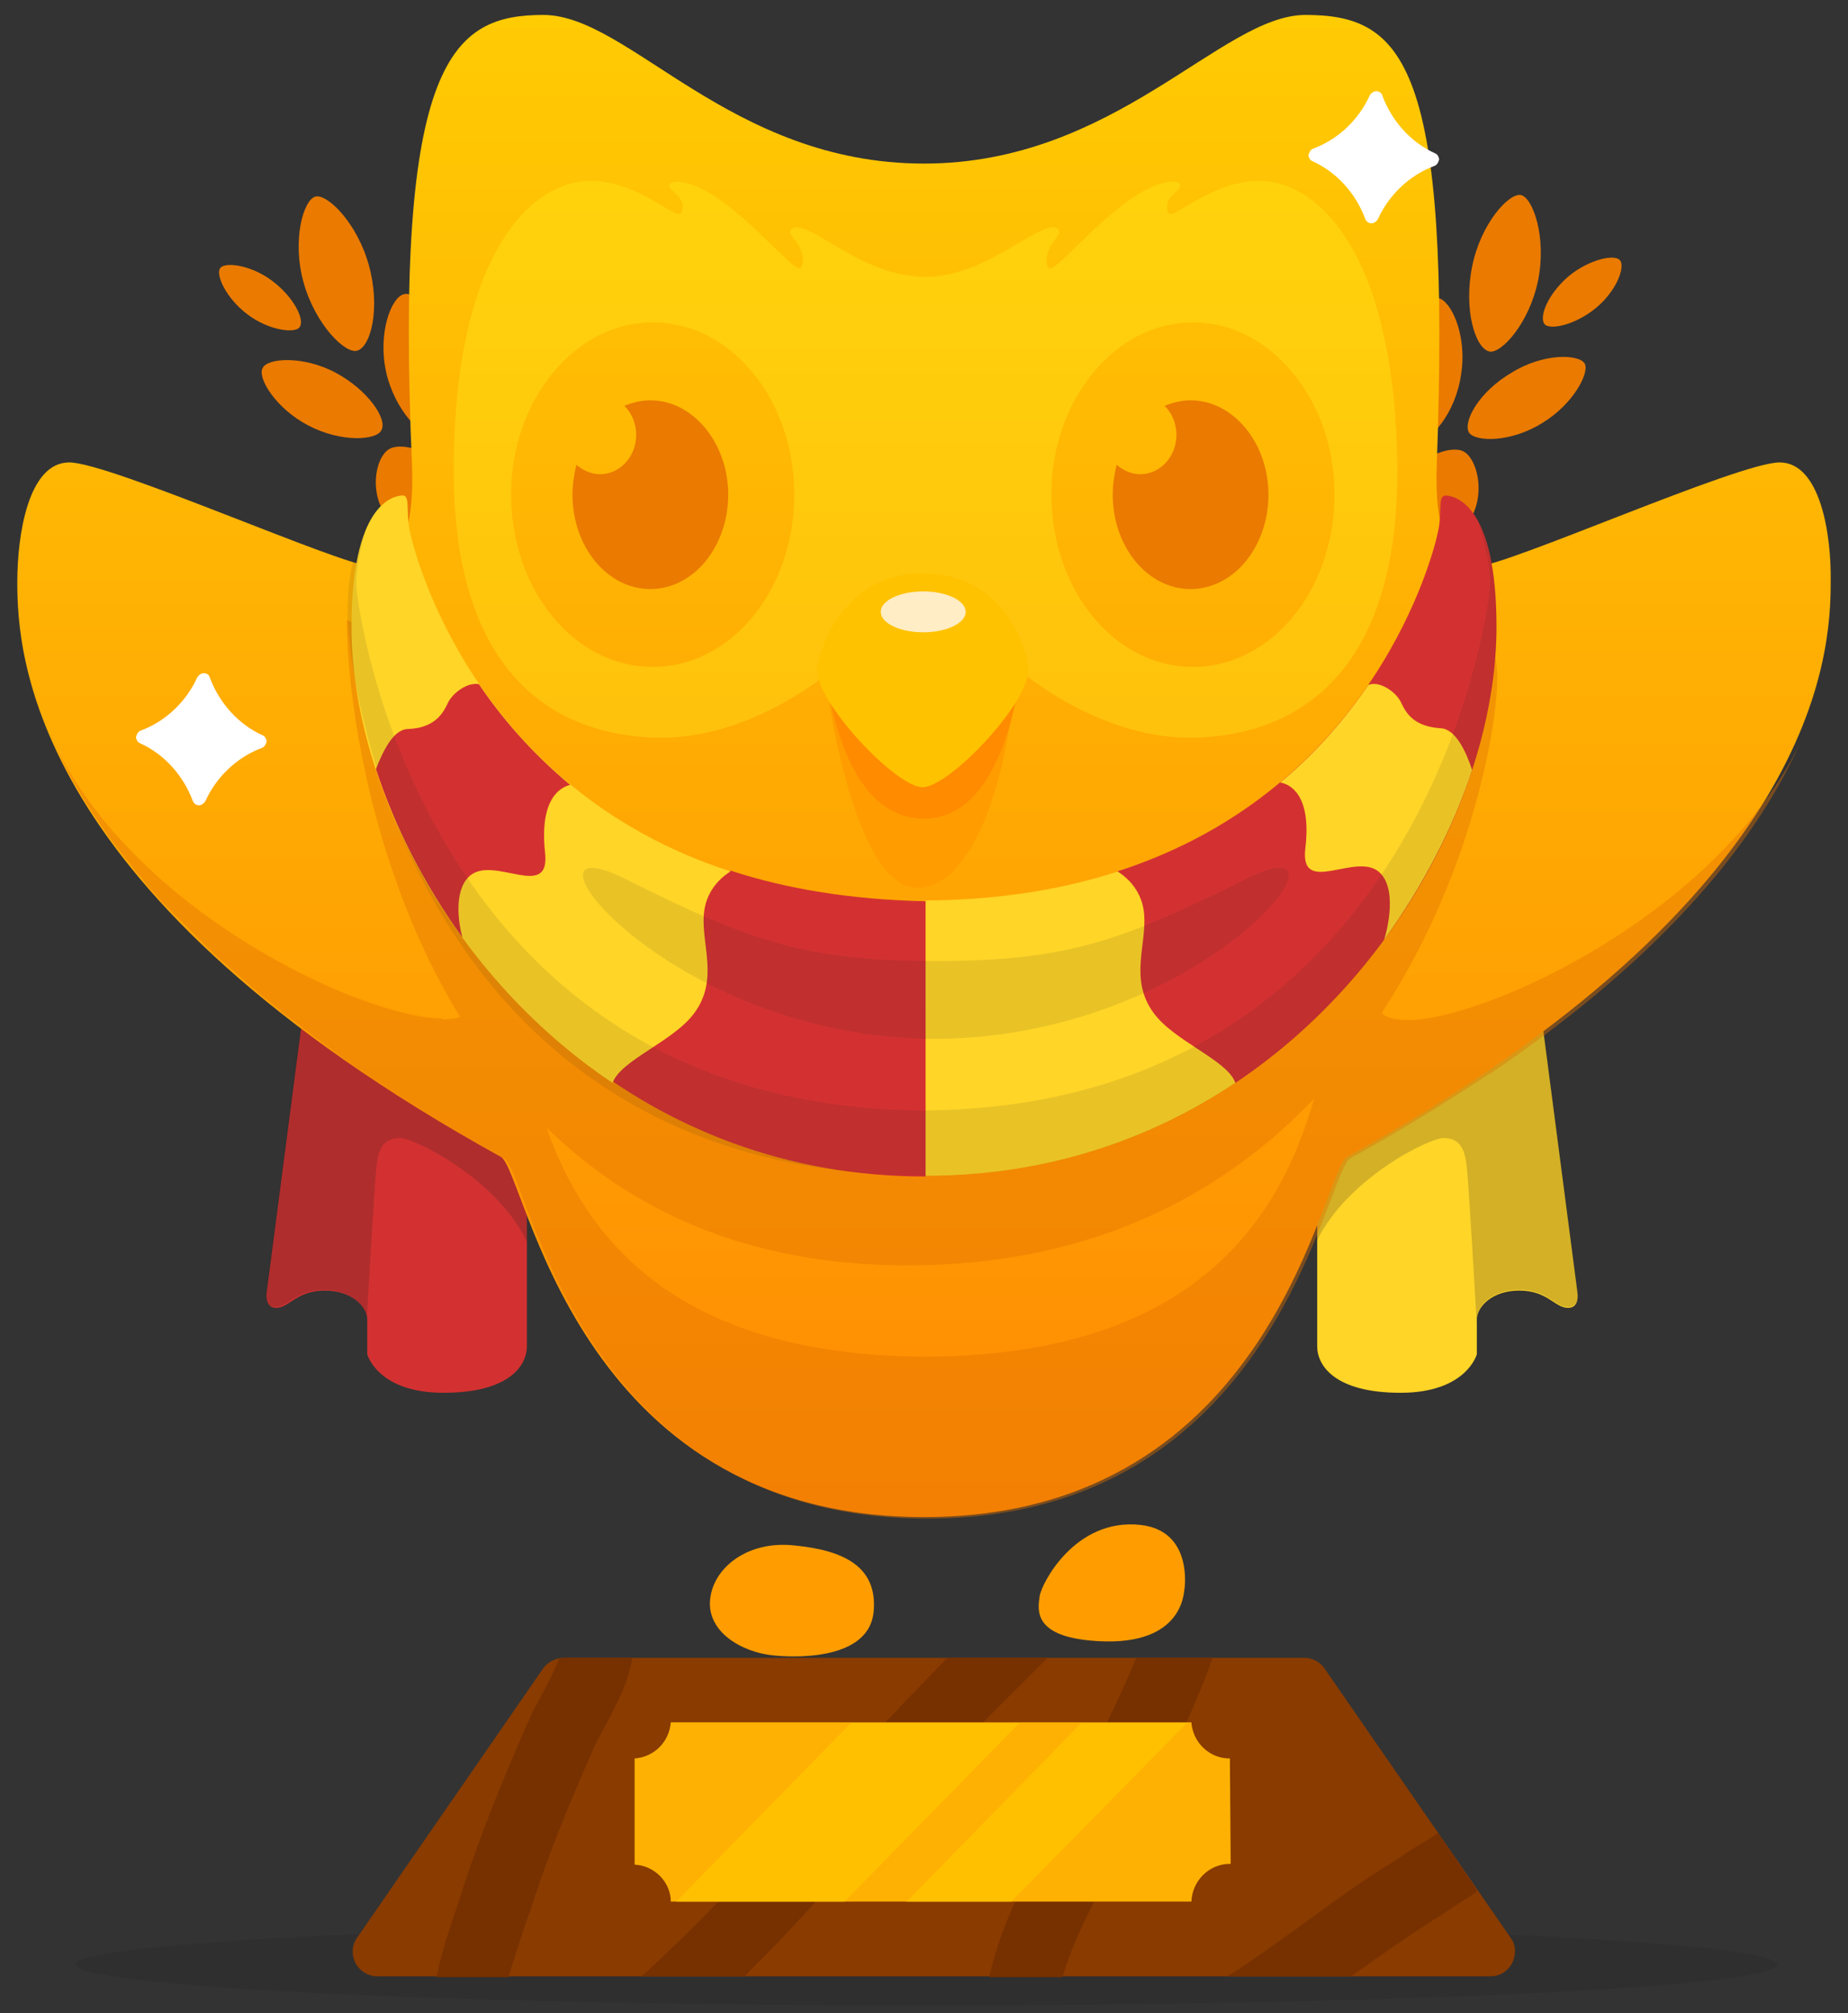 <?xml version="1.0" encoding="utf-8"?><svg version="1.1" id="Layer_1" xmlns="http://www.w3.org/2000/svg" xmlns:xlink="http://www.w3.org/1999/xlink" x="0px" y="0px" width="235px" height="256px" viewBox="0 0 235 256" style="enable-background:new 0 0 235 256;" xml:space="preserve"><rect x="0" y="0" width="235" height="256" fill="#333333" stroke="none"/><style type="text/css">.st0{fill:#D33131;} .st1{fill:#FFC200;} .st2{opacity:0.2;fill:#231F20;} .st3{fill:#893B00;} .st4{fill:#773000;} .st5{fill:#FFD527;} .st6{fill:#FFB103;} .st7{opacity:0.9;fill:#FFC200;} .st8{fill:#EA7A00;} .st9{fill:url(#SVGID_1_);} .st10{fill:#FF9D00;} .st11{opacity:0.3;fill:#FFF422;} .st12{opacity:0.4;} .st13{fill:#E27100;} .st14{fill:#FF8B00;} .st15{fill:#FFEDC5;} .st16{fill:#FFFFFF;} .st17{opacity:0.1;fill:#231F20;} .st18{opacity:0.27;fill:#E27600;enable-background:new ;} .st19{fill:#ED900A;} .st20{opacity:0.22;fill:url(#SVGID_2_);enable-background:new ;} .st21{opacity:0.22;fill:url(#SVGID_3_);enable-background:new ;} .st22{opacity:0.22;fill:url(#SVGID_4_);enable-background:new ;} .st23{opacity:0.22;fill:url(#SVGID_5_);enable-background:new ;} .st24{opacity:0.22;fill:url(#SVGID_6_);enable-background:new ;} .st25{opacity:0.22;fill:url(#SVGID_7_);enable-background:new ;} .st26{opacity:0.22;fill:url(#SVGID_8_);enable-background:new ;} .st27{opacity:0.29;fill:url(#SVGID_9_);enable-background:new ;} .st28{opacity:0.22;fill:url(#SVGID_10_);enable-background:new ;} .st29{opacity:0.22;fill:url(#SVGID_11_);enable-background:new ;} .st30{opacity:0.22;fill:url(#SVGID_12_);enable-background:new ;} .st31{opacity:0.22;fill:url(#SVGID_13_);enable-background:new ;} .st32{opacity:0.22;fill:url(#SVGID_14_);enable-background:new ;} .st33{opacity:0.22;fill:url(#SVGID_15_);enable-background:new ;} .st34{opacity:0.22;fill:url(#SVGID_16_);enable-background:new ;} .st35{opacity:0.22;fill:url(#SVGID_17_);enable-background:new ;} .st36{opacity:0.67;fill:url(#SVGID_18_);enable-background:new ;}</style><ellipse class="st2" cx="117.8" cy="249.8" rx="108.2" ry="5.2"/><g><path class="st3" d="M165.9,210.8H71.7c-1,0-2,0.5-2.6,1.3l-23.7,34.3c-0.7,1-0.7,2.2-0.2,3.2c0.5,1,1.6,1.7,2.8,1.7h141.5 c1.2,0,2.2-0.6,2.8-1.7c0.5-1,0.5-2.3-0.2-3.2l-23.7-34.3C167.8,211.3,166.9,210.8,165.9,210.8L165.9,210.8z"/></g><g><path class="st4" d="M64.7,251.3c0.6-2.1,1.3-4.2,1.9-6c0.3-0.9,0.6-1.8,0.9-2.6c2.4-7.5,5.5-14.8,8.2-20.9c0.2-0.4,0.6-1.1,1-1.9 c1.3-2.4,3.2-5.8,3.7-9.1h-8.6c-0.2,0-0.4,0-0.7,0.1c-0.6,1.7-1.8,3.8-2.3,4.8c-0.5,0.9-1,1.8-1.3,2.5c-2.8,6.3-6,13.9-8.6,21.8 c-0.2,0.8-0.5,1.6-0.8,2.5c-0.9,2.6-1.9,5.7-2.6,8.9H64.7z"/><path class="st4" d="M182.9,233.1c-1.1,0.7-2.3,1.4-3.4,2.1c-0.9,0.6-1.7,1.1-2.6,1.7c-3.9,2.4-7.7,5.2-11.4,7.9 c-3.1,2.2-6.2,4.5-9.4,6.5h15.7c3.4-2.4,6.6-4.7,9.9-6.8c0.9-0.6,1.8-1.1,2.6-1.7c1.2-0.8,2.4-1.5,3.6-2.3L182.9,233.1z"/><path class="st4" d="M142.1,236.3c0.8-1.5,1.6-2.9,2.3-4.3c3.7-7.1,7.3-14.1,9.8-21.2h-9.7c-2.3,5.6-5.2,11.3-8.2,17.1 c-0.7,1.3-1.4,2.7-2.2,4.1c-3.2,5.9-6.8,12.5-8.3,19.4h9.3C136.6,246.3,139.4,241.2,142.1,236.3z"/><path class="st4" d="M99,246.9L99,246.9c3.2-3.4,6.2-6.7,9.2-10c6.8-7.4,13.9-15.1,21.2-22.3l1.2-1.2c0.8-0.8,1.7-1.7,2.6-2.6 h-12.7c-6.5,6.6-12.8,13.4-18.9,20c-3,3.3-6,6.6-9.1,9.8l-0.1,0.1c-4.1,4.3-7.7,7.8-10.8,10.6h13.1C96,249.9,97.5,248.5,99,246.9z"/></g><path class="st0" d="M38.5,129.1c0,0-4.5,34.5-4.6,35.3s0.1,1.9,1.2,1.9c1.7,0,2.6-2.2,6.2-2.2c3.5,0,5.4,2.1,5.4,3.7	c0,1.6,0,4.4,0,4.4s1.3,4.9,9.7,4.9s10.6-3.5,10.6-5.9c0-2.4,0-20.4,0-20.4L60.3,137l-21.2-9.5L38.5,129.1z"/><path class="st5" d="M196,129.1c0,0,4.5,34.5,4.6,35.3c0.1,0.9-0.1,1.9-1.2,1.9c-1.7,0-2.6-2.2-6.2-2.2c-3.5,0-5.4,2.1-5.4,3.7	c0,1.6,0,4.4,0,4.4s-1.3,4.9-9.7,4.9c-8.4,0-10.6-3.5-10.6-5.9c0-2.4,0-20.4,0-20.4l6.7-13.9l21.2-9.5L196,129.1z"/><path class="st6" d="M156.4,223.6c-2.6,0-4.7-2-4.9-4.6H85.3c-0.2,2.5-2.1,4.4-4.6,4.6v13.5c2.5,0.1,4.6,2.2,4.6,4.7h66.2	c0.1-2.6,2.2-4.8,4.9-4.8c0,0,0.1,0,0.1,0L156.4,223.6C156.4,223.6,156.4,223.6,156.4,223.6z"/><polygon class="st7" points="107.4,241.8 129.6,219.1 108.2,219.1 86,241.8"/><polygon class="st7" points="115.3,241.8 128.6,241.8 150.9,219.1 137.5,219.1"/><path class="st8" d="M187.2,65.6c-1.7,3.3-5.8,4.6-7.3,3.8c-1.8-0.9-2.8-4.8-1.1-8.2c1.7-3.3,5.8-4.6,7.3-3.8	C187.7,58.2,188.9,62.3,187.2,65.6z"/><path class="st8" d="M185.8,47.6c-0.7,5-4,8.7-5.6,8.4c-1.8-0.3-3.7-4.7-2.9-9.7s4-8.7,5.6-8.4S186.6,42.6,185.8,47.6z"/><path class="st8" d="M196.1,53.8c-4,2.5-8.5,2.4-9.3,1.2c-0.8-1.4,1.3-5.2,5.4-7.6c4-2.5,8.5-2.4,9.3-1.2	C202.2,47.3,200.1,51.4,196.1,53.8z"/><path class="st8" d="M195.6,35.6c-1.1,5.5-4.7,9.4-6.2,9.1c-1.8-0.4-3.3-5.3-2.2-10.8s4.7-9.4,6.2-9.1	C194.9,25.1,196.7,30.1,195.6,35.6z"/><path class="st8" d="M202.9,39.2c-2.7,2.2-5.9,2.8-6.5,2c-0.7-0.9,0.4-3.8,3.1-6.1c2.7-2.2,5.9-2.8,6.5-2	C206.7,33.9,205.6,37,202.9,39.2z"/><path class="st2" d="M195.3,127.5l0.7,1.5c0,0,4.5,34.5,4.6,35.3c0.1,0.9-0.1,1.9-1.2,1.9c-1.7,0-2.6-2.2-6.2-2.2	c-3.5,0-5.4,2.1-5.4,3.7c0,0.2,0,0.5,0,0.7c-0.2-3.4-1-17.1-1.2-19.2c-0.2-2.4-0.5-4.4-2.9-4.5c-1.9-0.1-12.5,5.2-16.3,13.2	c0-1.8,0-7,0-7l6.7-13.9L195.3,127.5z"/><path class="st8" d="M48.9,65.3c1.9,3.2,6,4.2,7.5,3.3c1.7-1.1,2.5-5,0.6-8.2s-6-4.2-7.5-3.3C47.9,58,46.9,62.1,48.9,65.3z"/><path class="st2" d="M39.1,127.5l-0.7,1.5c0,0-4.5,34.5-4.6,35.3c-0.1,0.9,0.1,1.9,1.2,1.9c1.7,0,2.6-2.2,6.2-2.2	c3.5,0,5.4,2.1,5.4,3.7c0,0.2,0,0.5,0,0.7c0.2-3.4,1-17.1,1.2-19.2c0.2-2.4,0.5-4.4,2.9-4.5c1.9-0.1,12.5,5.2,16.3,13.2	c0-1.8,0-7,0-7L60.3,137L39.1,127.5z"/><path class="st8" d="M49.1,47.3c1.1,4.9,4.6,8.4,6.1,8c1.8-0.4,3.4-4.9,2.3-9.9c-1.1-4.9-4.6-8.4-6.1-8C49.8,37.7,48,42.3,49.1,47.3	z"/><path class="st8" d="M39.2,54.1c4.2,2.2,8.7,1.9,9.3,0.6c0.8-1.4-1.7-5.1-5.8-7.3s-8.7-1.9-9.3-0.6C32.7,48,35,51.9,39.2,54.1z"/><path class="st8" d="M38.6,35.9c1.5,5.4,5.3,9.1,6.8,8.7c1.8-0.5,3-5.5,1.5-10.9s-5.3-9.1-6.8-8.7S37.1,30.5,38.6,35.9z"/><path class="st8" d="M31.5,40c2.8,2.1,6.1,2.4,6.6,1.6c0.7-0.9-0.7-3.8-3.5-5.9s-6.1-2.4-6.6-1.6C27.4,34.9,28.7,37.9,31.5,40z"/><linearGradient id="SVGID_1_" gradientUnits="userSpaceOnUse" x1="117.548" y1="192.873" x2="117.548" y2="1.906"><stop offset="0" style="stop-color:#FF8A03"/><stop offset="1" style="stop-color:#FFCB03"/></linearGradient><path class="st9" d="M226.3,58.8c-5.2,0-34.8,13.2-38.4,13.2s-5.5-4.7-5.2-12.7c1.9-51.4-4.3-57.4-16.7-57.4	c-10.7,0-24.1,18.9-48.5,18.9C92.8,20.8,80,1.9,69.1,1.9c-11.5,0-19,5.5-16.7,57.4c0.3,8-1.6,12.7-5.2,12.7S14,58.8,8.8,58.8	S2.2,68,2.2,74c0,9.1,1.4,39.9,61.5,73.1c3.2,1.8,9.2,45.8,53.8,45.8s50.6-44,53.8-45.8c60.1-33.2,61.5-64,61.5-73.1	C232.9,68,231.5,58.8,226.3,58.8z"/><path class="st10" d="M100.9,196.5c6.4,0.6,10.7,2.7,10.2,8.4s-8.5,6-12.7,5.6c-4.1-0.4-8.5-3-8.1-7.1	C90.7,199.3,95.1,195.9,100.9,196.5z"/><path class="st10" d="M145,193.9c6.6,0.7,5.7,7.8,5.6,8.3c-0.1,0.6-0.4,7.5-12,6.4c-7.3-0.7-6.6-4-6.4-5.6	C132.4,201.4,136.7,193,145,193.9z"/><path class="st8" d="M82.7,50.9c-1.2,0-2.3,0.3-3.3,0.7c0.9,0.9,1.5,2.2,1.5,3.7c0,2.8-2.1,5-4.6,5c-1.1,0-2.2-0.5-3-1.2	c-0.3,1.2-0.5,2.5-0.5,3.8c0,6.6,4.4,12,9.9,12c5.5,0,9.9-5.4,9.9-12S88.1,50.9,82.7,50.9z"/><path class="st11" d="M160.2,23c-5.7,0-10.2,4.2-11.3,4.2c-0.5,0-0.5-0.4-0.5-0.9c0-1.5,1.7-2,1.7-2.7c0-0.4-0.7-0.5-0.9-0.5	c-5.7,0-14.3,11-15.6,11c-0.5,0-0.5-0.6-0.5-1c0-1.9,1.6-3,1.6-3.5s-0.4-0.7-0.7-0.7c-2.8,0-8.9,6.3-16.4,6.3	c-7.5,0-13.6-6.3-16.4-6.3c-0.3,0-0.7,0.2-0.7,0.7s1.6,1.6,1.6,3.5c0,0.4-0.1,1-0.5,1c-1.3,0-9.9-11-15.6-11c-0.2,0-0.9,0.1-0.9,0.5	c0,0.7,1.7,1.2,1.7,2.7c0,0.5-0.1,0.9-0.5,0.9c-1.2,0-5.6-4.2-11.3-4.2c-6.9,0-17.3,8.4-17.3,36.9c0,27.8,14.8,33.9,26.5,33.9	s21.6-8.6,21.6-8.6l4.8-7.4l7.1-3.6l7.1,3.6l4.8,7.4c0,0,9.9,8.6,21.6,8.6s26.5-6.1,26.5-33.9C177.5,31.5,167.2,23,160.2,23z M83,84.8c-10,0-18-9.8-18-21.9S73.1,41,83,41c10,0,18,9.8,18,21.9S93,84.8,83,84.8z M151.7,84.8c-10,0-18-9.8-18-21.9	s8.1-21.9,18-21.9s18,9.8,18,21.9S161.7,84.8,151.7,84.8z"/><path class="st8" d="M151.4,50.9c-1.2,0-2.3,0.3-3.3,0.7c0.9,0.9,1.5,2.2,1.5,3.7c0,2.8-2.1,5-4.6,5c-1.1,0-2.2-0.5-3-1.2	c-0.3,1.2-0.5,2.5-0.5,3.8c0,6.6,4.4,12,9.9,12c5.5,0,9.9-5.4,9.9-12S156.8,50.9,151.4,50.9z"/><path class="st10" d="M104.9,84.2c0,3.8,3.8,28.7,11.7,28.7c8.4,0,12.4-18.8,12.4-28.1s-6.6,0.1-6.6,0.1l-8.5,1.9	C113.9,86.9,104.9,80.4,104.9,84.2z"/><g class="st12"><path class="st13" d="M4.5,88.7c0,0.1,0.1,0.2,0.1,0.4c-0.2-0.7-0.4-1.3-0.6-1.9C4.2,87.7,4.4,88.2,4.5,88.7z"/><path class="st13" d="M179.6,129.7c-0.2,0-0.4,0-0.7,0c-1.5,0-2.6-0.3-3.2-0.9c11.3-17.2,14.7-36.2,14.7-42.6 c0-12.7-12.3,13-12.3,13l-36.3,25.3l-46,6.3l-29-19.7l-17-29.3l-5.7-3c0,9,2.7,31.4,14.4,50.5c-0.5,0.2-1.2,0.3-2,0.3 c-0.1,0-0.2,0-0.3,0l0-0.1c-9.7,0-39.2-13.3-49.5-35.4c2,4.6,5,9.7,9.3,15.1c0,0,0.1,0.1,0.1,0.1c0.3,0.3,0.5,0.7,0.8,1 c0.1,0.1,0.2,0.2,0.2,0.3c0.2,0.3,0.5,0.6,0.8,0.9c0.1,0.1,0.2,0.2,0.3,0.4c0.2,0.3,0.5,0.6,0.7,0.9c0.1,0.1,0.2,0.3,0.4,0.4 c0.2,0.3,0.5,0.6,0.7,0.8c0.1,0.2,0.3,0.3,0.4,0.5c0.2,0.3,0.5,0.5,0.8,0.8c0.2,0.2,0.3,0.3,0.5,0.5c0.3,0.3,0.5,0.5,0.8,0.8 c0.2,0.2,0.3,0.3,0.5,0.5c0.3,0.3,0.5,0.5,0.8,0.8c0.2,0.2,0.4,0.4,0.6,0.6c0.3,0.3,0.5,0.5,0.8,0.8c0.2,0.2,0.4,0.4,0.6,0.6 c0.3,0.3,0.5,0.5,0.8,0.8c0.2,0.2,0.4,0.4,0.6,0.6c0.3,0.2,0.5,0.5,0.8,0.7c0.2,0.2,0.5,0.4,0.7,0.6c0.3,0.2,0.5,0.5,0.8,0.7 c0.3,0.2,0.5,0.5,0.8,0.7c0.3,0.2,0.5,0.5,0.8,0.7c0.3,0.3,0.6,0.5,0.9,0.8c0.2,0.2,0.5,0.4,0.7,0.6c0.5,0.5,1.1,0.9,1.7,1.4 c0.2,0.1,0.3,0.3,0.5,0.4c0.4,0.3,0.8,0.7,1.2,1c0.2,0.2,0.4,0.3,0.7,0.5c0.4,0.3,0.8,0.6,1.2,0.9c0.2,0.2,0.5,0.4,0.7,0.6 c0.4,0.3,0.8,0.6,1.2,0.9c0.3,0.2,0.5,0.4,0.8,0.6c0.4,0.3,0.8,0.6,1.2,0.9c0.3,0.2,0.5,0.4,0.8,0.6c0.4,0.3,0.8,0.6,1.2,0.9 c0.3,0.2,0.6,0.4,0.9,0.6c0.4,0.3,0.8,0.6,1.3,0.9c0.1,0.1,0.2,0.2,0.4,0.3l0,0c5.2,3.5,11.1,7.1,17.6,10.7 c3.2,1.8,9.2,45.8,53.8,45.8c44.6,0,50.6-44,53.8-45.8c6.5-3.6,12.3-7.2,17.6-10.7l0.1,0c23.5-15.9,34.4-30.7,39.5-42.1 C218.4,116,189.8,129.2,179.6,129.7z M117.7,172.5c-31.8-0.1-43.3-15.2-48.2-29.1c10.6,10.3,25.3,17.5,45.9,17.5 c23.7,0,40.3-9.2,51.7-21.2C162.9,154.5,152.3,172.4,117.7,172.5z"/><path class="st13" d="M230.5,89.2c0-0.1,0.1-0.2,0.1-0.4c0.2-0.5,0.3-1.1,0.5-1.6C230.9,87.9,230.7,88.5,230.5,89.2z"/></g><path class="st14" d="M104.8,83.4c0,0,1.2,20.7,12.7,20.7c11.1,0,12.5-20.6,12.5-20.6"/><path class="st1" d="M117.3,72.9c11.1,0,13.5,10.8,13.5,12.2c0,4.4-10.1,15-13.5,15c-3.3,0-13.4-10.6-13.4-14.9	C104,82.8,107.2,72.9,117.3,72.9z"/><ellipse class="st15" cx="117.4" cy="77.8" rx="5.4" ry="2.6"/><g><path class="st16" d="M174.5,27.9c-0.2,0-0.3-0.1-0.4-0.3c-1.2-3.3-3.7-6.1-6.9-7.5c-0.2-0.1-0.3-0.2-0.2-0.4 c0-0.2,0.1-0.3,0.3-0.4c3.3-1.2,6-3.8,7.4-7c0.1-0.2,0.2-0.3,0.4-0.3c0,0,0,0,0,0c0.2,0,0.3,0.1,0.4,0.3c1.2,3.3,3.7,6.1,6.9,7.5 c0.2,0.1,0.3,0.2,0.2,0.4c0,0.2-0.1,0.3-0.3,0.4c-3.3,1.2-6,3.8-7.4,7C174.8,27.8,174.7,27.9,174.5,27.9 C174.5,27.9,174.5,27.9,174.5,27.9z"/><path class="st16" d="M175,12.4c1.2,3.4,3.8,6.2,7.1,7.8c-3.4,1.3-6.2,3.9-7.7,7.2c-1.2-3.4-3.8-6.2-7.1-7.8 C170.8,18.4,173.6,15.8,175,12.4 M175,11.6c-0.3,0-0.6,0.2-0.8,0.5c-1.4,3.1-4,5.6-7.2,6.8c-0.3,0.1-0.5,0.4-0.6,0.8 c0,0.3,0.2,0.7,0.5,0.8c3.1,1.4,5.5,4.1,6.7,7.3c0.1,0.3,0.4,0.6,0.8,0.6c0,0,0,0,0,0c0.3,0,0.6-0.2,0.8-0.5c1.4-3.1,4-5.6,7.2-6.8 c0.3-0.1,0.5-0.4,0.6-0.8c0-0.3-0.2-0.7-0.5-0.8c-3.1-1.4-5.5-4.1-6.7-7.3C175.7,11.8,175.4,11.6,175,11.6 C175.1,11.6,175,11.6,175,11.6L175,11.6z"/></g><g><path class="st16" d="M25.3,101.9c-0.2,0-0.3-0.1-0.4-0.3c-1.2-3.3-3.7-6.1-6.9-7.5c-0.2-0.1-0.3-0.2-0.2-0.4 c0-0.2,0.1-0.3,0.3-0.4c3.3-1.2,6-3.8,7.4-7c0.1-0.2,0.2-0.3,0.4-0.3c0,0,0,0,0,0c0.2,0,0.3,0.1,0.4,0.3c1.2,3.3,3.7,6.1,6.9,7.5 c0.2,0.1,0.3,0.2,0.2,0.4c0,0.2-0.1,0.3-0.3,0.4c-3.3,1.2-6,3.8-7.4,7C25.6,101.8,25.5,101.9,25.3,101.9 C25.3,101.9,25.3,101.9,25.3,101.9z"/><path class="st16" d="M25.9,86.4c1.2,3.4,3.8,6.2,7.1,7.8c-3.4,1.3-6.2,3.9-7.7,7.2c-1.2-3.4-3.8-6.2-7.1-7.8 C21.6,92.4,24.4,89.8,25.9,86.4 M25.9,85.6c-0.3,0-0.6,0.2-0.8,0.5c-1.4,3.1-4,5.6-7.2,6.8c-0.3,0.1-0.5,0.4-0.6,0.8 c0,0.3,0.2,0.7,0.5,0.8c3.1,1.4,5.5,4.1,6.7,7.3c0.1,0.3,0.4,0.6,0.8,0.6c0,0,0,0,0,0c0.3,0,0.6-0.2,0.8-0.5c1.4-3.1,4-5.6,7.2-6.8 c0.3-0.1,0.5-0.4,0.6-0.8c0-0.3-0.2-0.7-0.5-0.8c-3.1-1.4-5.5-4.1-6.7-7.3C26.6,85.8,26.3,85.6,25.9,85.6 C25.9,85.6,25.9,85.6,25.9,85.6L25.9,85.6z"/></g><path class="st5" d="M117.7,149.5c0,0,0.1,0,0.1,0c17.7,0,32.7-6.2,44.3-15.5l2.9-7.1l-5.7-22l-3.1-0.6	c-9.4,5.9-21.9,10.1-38.5,10.2V149.5z"/><path class="st0" d="M190.3,79.7c0-15.5-5.2-16.6-6.4-16.7c-1.2,0-0.4,2.1-1.1,4.9c-0.5,2.3-7.9,32.3-40.7,42.9	c1.6,1,3.2,2.8,3.4,5.5c0.3,3.9-1.9,8.3,1.2,12.5c2.6,3.6,9.4,6,10.4,8.9C178.3,123.5,190.3,99.1,190.3,79.7z"/><path class="st5" d="M187.2,97.9c-0.8-2.4-2.1-5.2-4-5.3c-3.2-0.2-4.3-1.7-5-3.2c-0.6-1.4-2.8-2.9-4.2-2.3	c-2.8,4.1-6.5,8.5-11.2,12.4c1.2,0.2,4,1.5,3.2,8.3c-0.8,6.4,6.6,0.3,9.5,3.2c2.4,2.4,0.6,8.3,0.5,8.5	C181,112.6,184.8,105.2,187.2,97.9z"/><path class="st0" d="M92.9,110.7c-0.9,0.8-2,1.4-3.4,1.8c-1.4,0.4-3,0.7-4.5,0.8c-3.4,0.1-6.5-0.9-9.5-2.3c-0.3-0.1-0.6-0.3-0.8-0.5	l-4.3,16.5l2.9,7.1c11.6,9.3,26.6,15.5,44.3,15.5c0,0,0.1,0,0.1,0v-35C108.2,114.4,99.9,113,92.9,110.7z"/><path class="st5" d="M44.7,79.7c0-15.5,5.2-16.6,6.4-16.7s0.4,2.1,1.1,4.9c0.5,2.3,7.9,32.3,40.7,42.9c-1.6,1-3.2,2.8-3.4,5.5	c-0.3,3.9,1.9,8.3-1.2,12.5c-2.6,3.6-9.4,6-10.4,8.9C56.7,123.5,44.7,99.1,44.7,79.7z"/><path class="st0" d="M72.5,99.8c-4.9-4.1-8.7-8.5-11.6-12.8c-1.4-0.3-3.4,1.1-4,2.5c-0.7,1.5-1.9,3.1-5.1,3.2	c-1.8,0.1-3.1,2.8-4,5.1c2.4,7.3,6.1,14.6,11,21.4c-0.5-1.8-1.1-5.8,0.8-7.7c3-3,10.5,3.3,9.7-3.2C68.6,101.5,71.3,100.1,72.5,99.8z"/><path class="st17" d="M188,66.4L188,66.4c0,0,1.5,4.7,1.5,7.8c0,3.2-8.6,66.6-72.1,67c-63.5-0.4-72.1-63.8-72.1-67	c0-3.2,1.5-7.8,1.5-7.8l0,0c-1.4,2.4-2.6,6.1-2.6,11.4c0,10.4,9.4,71.7,73.7,71.7c45.2,0,72.4-40.4,72.4-69.8	C190.3,72.8,189.2,68.8,188,66.4z"/><path class="st17" d="M158.6,111.7c-15.6,7.7-22.4,10.5-39.6,10.5c-16.9,0-24-2.7-39.6-10.5c-15.6-7.7,5.1,20.2,39.4,20.4	c0,0,0,0,0,0c0,0,0.1,0,0.1,0c0,0,0.1,0,0.1,0c0,0,0,0,0,0C153.5,131.9,174.2,104,158.6,111.7z"/></svg>